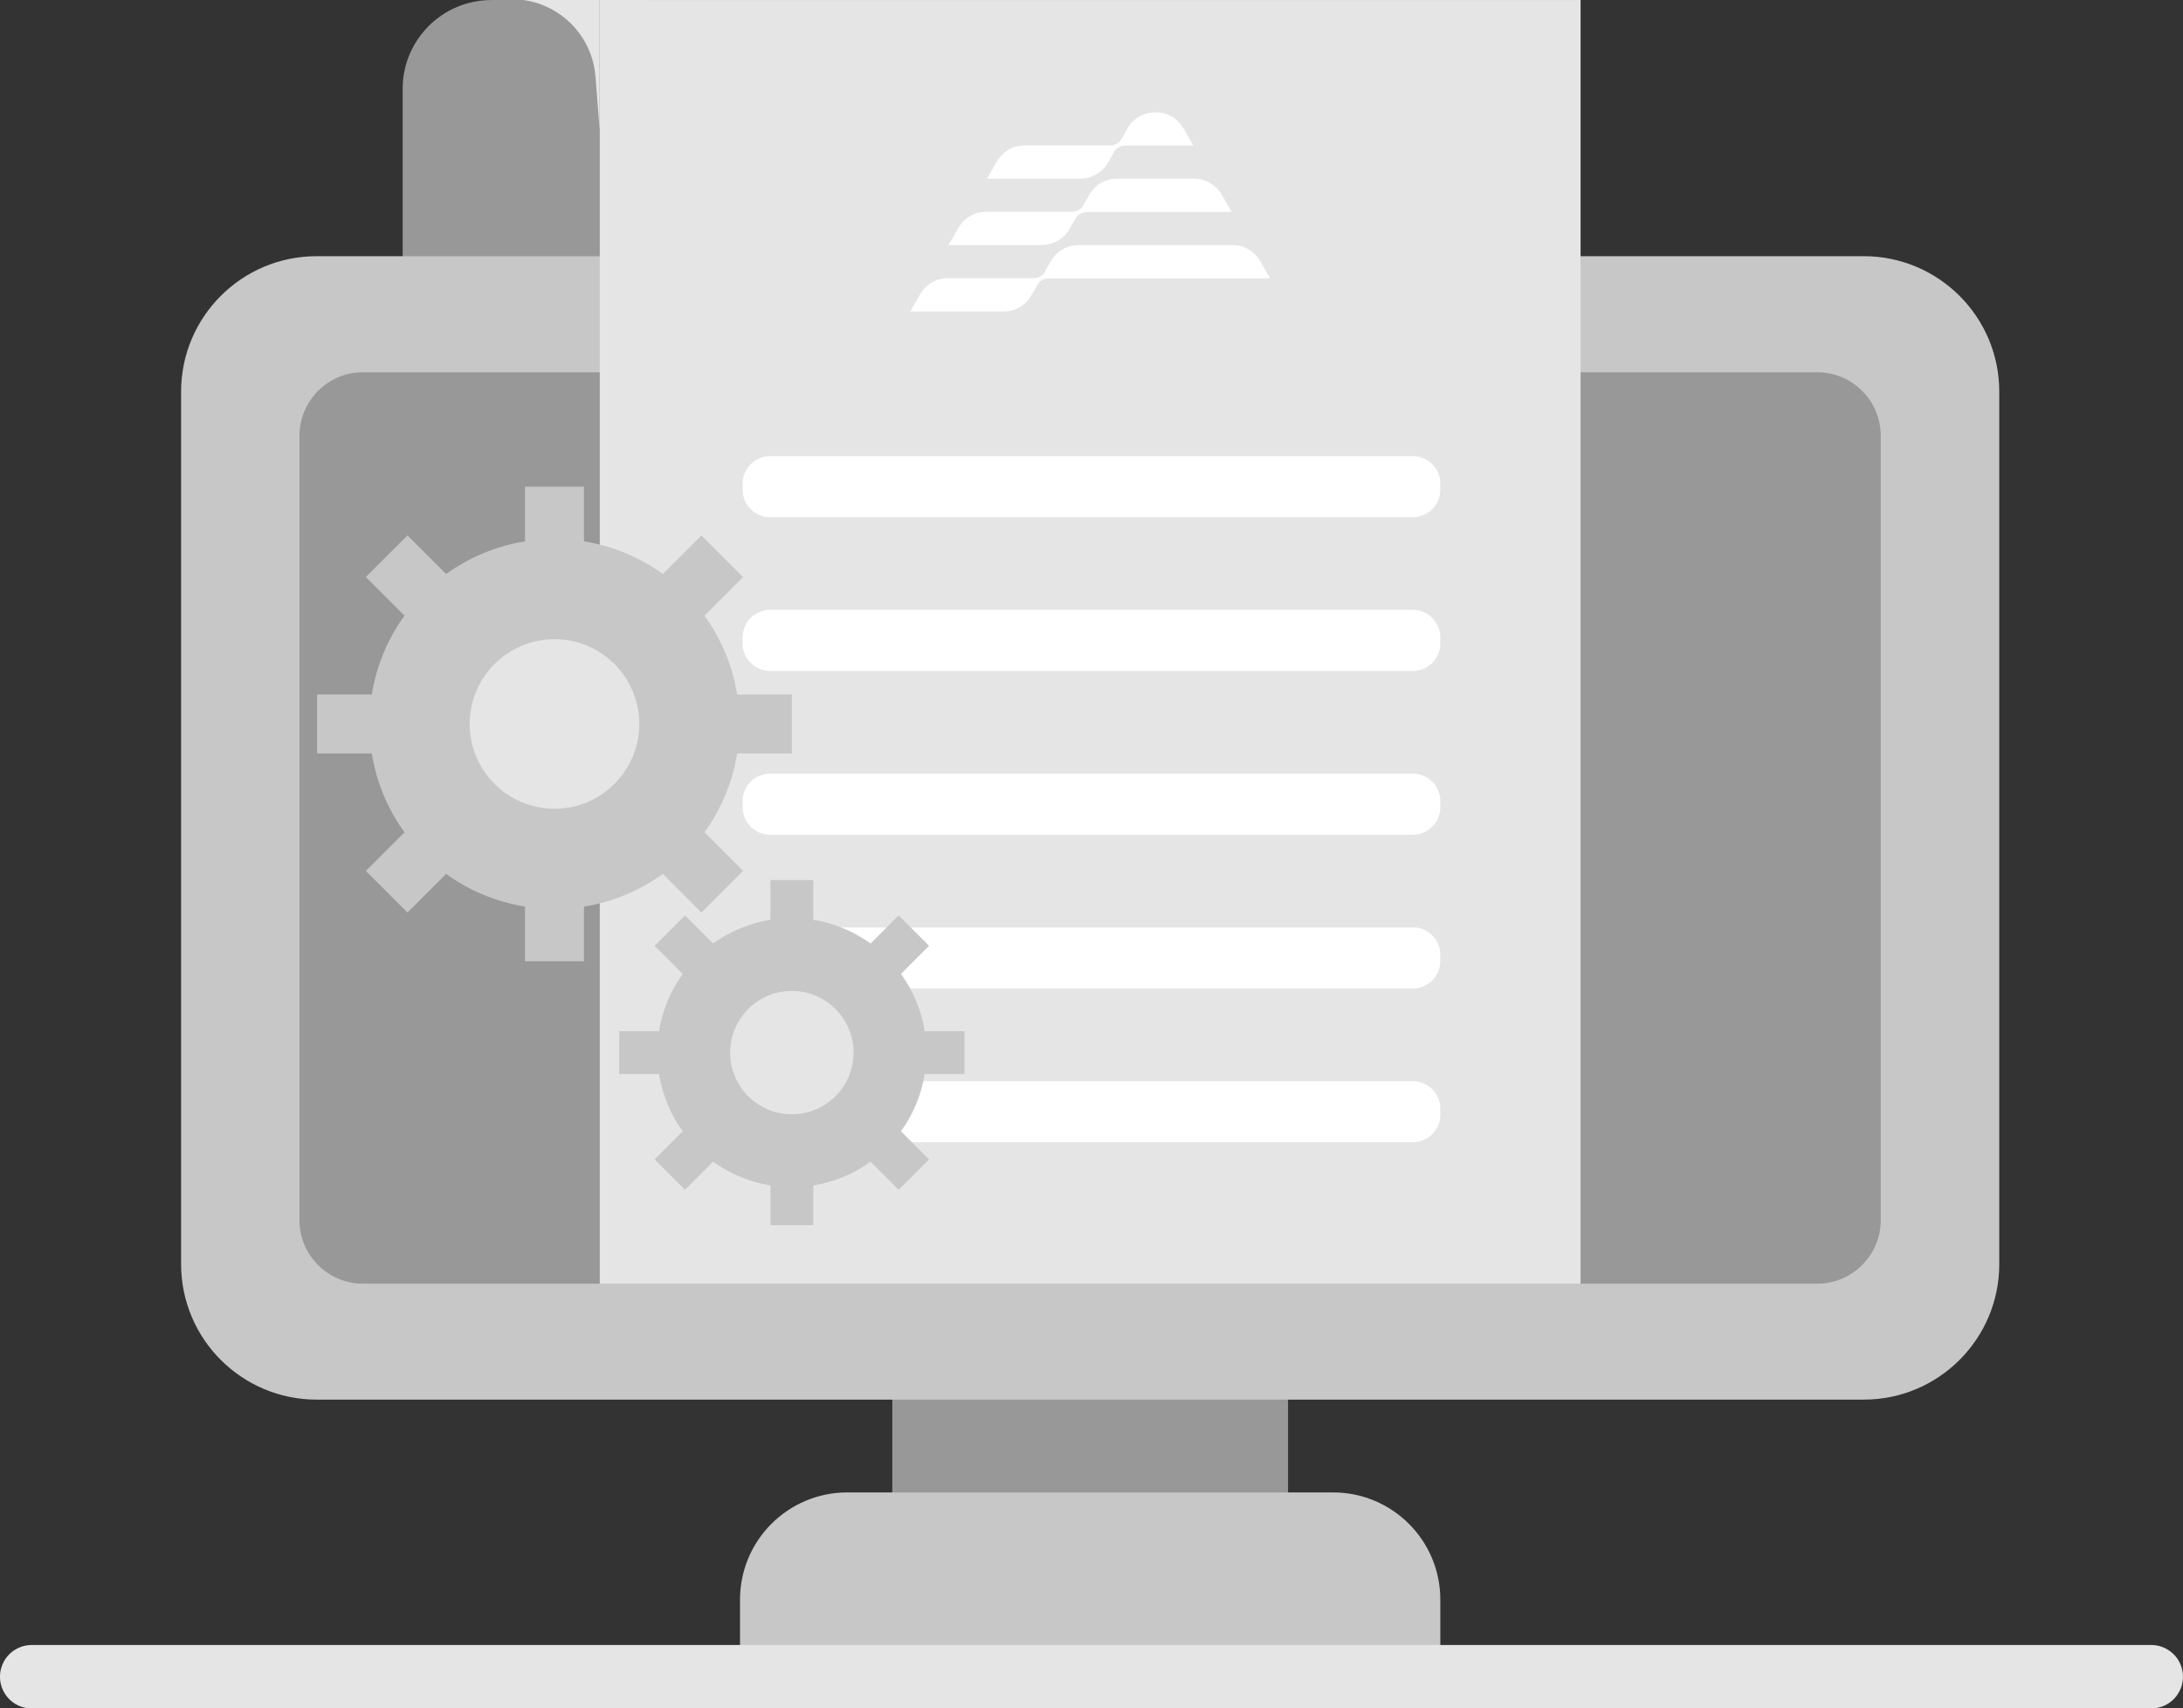 <svg xmlns="http://www.w3.org/2000/svg" fill="none" viewBox="6.98 94.77 344.05 269.25">
<rect x="6.98" y="94.77" width="344.05" height="269.25" fill="#333333" stroke="none"/>
<path d="M84.428 94.773H108.523V155.785H70.44V108.757C70.44 101.047 76.716 94.773 84.428 94.773Z" fill="#989898"/>
<path d="M209.981 303.787H147.612V346.959H209.981V303.787Z" fill="#989898"/>
<path d="M140.474 329.982H217.094C226.411 329.982 233.98 337.549 233.98 346.863V354.071H123.612V346.863C123.612 337.549 131.181 329.982 140.498 329.982H140.474Z" fill="#C7C7C7"/>
<path d="M300.708 135.145H56.884C45.085 135.145 35.52 144.707 35.52 156.503V293.994C35.52 305.79 45.085 315.353 56.884 315.353H300.708C312.508 315.353 322.073 305.79 322.073 293.994V156.503C322.073 144.707 312.508 135.145 300.708 135.145Z" fill="#C7C7C7"/>
<path d="M293.379 153.438H64.189C58.66 153.438 54.178 157.919 54.178 163.446V287.073C54.178 292.601 58.66 297.082 64.189 297.082H293.379C298.909 297.082 303.391 292.601 303.391 287.073V163.446C303.391 157.919 298.909 153.438 293.379 153.438Z" fill="#989898"/>
<path d="M256.087 94.773H101.506V297.083H256.087V94.773Z" fill="#E5E5E5"/>
<path d="M229.645 216.7H128.355C125.96 216.7 124.02 218.641 124.02 221.034V221.992C124.02 224.386 125.96 226.326 128.355 226.326H229.645C232.039 226.326 233.98 224.386 233.98 221.992V221.034C233.98 218.641 232.039 216.7 229.645 216.7Z" fill="white"/>
<path d="M229.645 240.932H128.355C125.96 240.932 124.02 242.872 124.02 245.266V246.223C124.02 248.617 125.96 250.557 128.355 250.557H229.645C232.039 250.557 233.98 248.617 233.98 246.223V245.266C233.98 242.872 232.039 240.932 229.645 240.932Z" fill="white"/>
<path d="M229.645 166.655H128.355C125.96 166.655 124.02 168.596 124.02 170.989V171.947C124.02 174.341 125.96 176.281 128.355 176.281H229.645C232.039 176.281 233.98 174.341 233.98 171.947V170.989C233.98 168.596 232.039 166.655 229.645 166.655Z" fill="white"/>
<path d="M229.645 190.888H128.355C125.96 190.888 124.02 192.828 124.02 195.222V196.179C124.02 198.573 125.96 200.513 128.355 200.513H229.645C232.039 200.513 233.98 198.573 233.98 196.179V195.222C233.98 192.828 232.039 190.888 229.645 190.888Z" fill="white"/>
<path d="M229.645 265.164H128.355C125.96 265.164 124.02 267.104 124.02 269.498V270.456C124.02 272.849 125.96 274.79 128.355 274.79H229.645C232.039 274.79 233.98 272.849 233.98 270.456V269.498C233.98 267.104 232.039 265.164 229.645 265.164Z" fill="white"/>
<path fill-rule="evenodd" clip-rule="evenodd" d="M165.097 143.86H150.438L151.995 141.154C152.929 139.55 154.534 138.616 156.402 138.616H169.863C170.629 138.616 171.276 138.257 171.659 137.61L170.486 139.646L170.007 140.508L169.528 141.322C168.594 142.926 166.989 143.86 165.121 143.86H165.097Z" fill="white"/>
<path fill-rule="evenodd" clip-rule="evenodd" d="M171.132 133.396H156.474L158.03 130.69C158.965 129.086 160.569 128.152 162.438 128.152H175.898C176.665 128.152 177.335 127.769 177.718 127.099L176.521 129.158L175.563 130.834C174.629 132.438 173.024 133.372 171.156 133.372L171.132 133.396Z" fill="white"/>
<path fill-rule="evenodd" clip-rule="evenodd" d="M177.191 122.932H162.533L164.09 120.226C165.024 118.622 166.629 117.688 168.497 117.688H181.958C182.724 117.688 183.395 117.305 183.778 116.635L182.58 118.694L181.622 120.37C180.688 121.974 179.084 122.908 177.215 122.908L177.191 122.932Z" fill="white"/>
<path fill-rule="evenodd" clip-rule="evenodd" d="M171.635 137.611L172.593 135.935C173.527 134.33 175.132 133.396 177 133.396H201.191C203.059 133.396 204.664 134.33 205.598 135.935L207.155 138.64H172.282C171.515 138.64 170.869 139 170.485 139.646L171.659 137.611H171.635Z" fill="white"/>
<path fill-rule="evenodd" clip-rule="evenodd" d="M177.695 127.123L178.653 125.471C179.587 123.843 181.192 122.933 183.036 122.933H195.131C196.999 122.933 198.604 123.866 199.538 125.471L201.095 128.177H178.293C177.527 128.177 176.88 128.536 176.497 129.182L177.695 127.123Z" fill="white"/>
<path fill-rule="evenodd" clip-rule="evenodd" d="M184.688 115.007C185.622 113.403 187.227 112.469 189.095 112.469C190.964 112.469 192.568 113.403 193.502 115.007L195.059 117.713H184.353C183.587 117.713 182.94 118.072 182.557 118.718L184.688 115.007Z" fill="white"/>
<path fill-rule="evenodd" clip-rule="evenodd" d="M131.78 213.516V204.225H123.157C122.415 199.628 120.619 195.413 118.008 191.798L124.092 185.716L117.529 179.155L111.445 185.237C107.829 182.627 103.613 180.831 99.014 180.089V171.469H89.721V180.089C85.123 180.831 80.907 182.627 77.291 185.237L71.207 179.155L64.644 185.716L70.728 191.798C68.117 195.413 66.321 199.628 65.579 204.225H56.956V213.516H65.579C66.321 218.113 68.117 222.327 70.728 225.943L64.644 232.025L71.207 238.586L77.291 232.504C80.907 235.114 85.123 236.91 89.721 237.652V246.272H99.014V237.652C103.613 236.91 107.829 235.114 111.445 232.504L117.529 238.586L124.092 232.025L118.008 225.943C120.619 222.327 122.415 218.113 123.157 213.516H131.78Z" fill="#C7C7C7"/>
<path d="M94.368 222.231C101.749 222.231 107.733 216.249 107.733 208.87C107.733 201.491 101.749 195.509 94.368 195.509C86.987 195.509 81.003 201.491 81.003 208.87C81.003 216.249 86.987 222.231 94.368 222.231Z" fill="#E5E5E5"/>
<path fill-rule="evenodd" clip-rule="evenodd" d="M158.989 264.038V257.286H152.713C152.186 253.958 150.869 250.869 148.977 248.259L153.408 243.829L148.618 239.04L144.187 243.47C141.552 241.578 138.486 240.261 135.157 239.734V233.461H128.403V239.734C125.074 240.261 121.984 241.578 119.373 243.47L114.942 239.04L110.152 243.829L114.583 248.259C112.691 250.893 111.373 253.958 110.847 257.286H104.571V264.038H110.847C111.373 267.367 112.691 270.456 114.583 273.066L110.152 277.495L114.942 282.284L119.373 277.855C122.008 279.746 125.074 281.063 128.403 281.59V287.863H135.157V281.59C138.486 281.063 141.576 279.746 144.187 277.855L148.618 282.284L153.408 277.495L148.977 273.066C150.869 270.432 152.186 267.367 152.713 264.038H158.989Z" fill="#C7C7C7"/>
<path d="M131.78 270.385C137.15 270.385 141.504 266.032 141.504 260.663C141.504 255.294 137.15 250.941 131.78 250.941C126.409 250.941 122.056 255.294 122.056 260.663C122.056 266.032 126.409 270.385 131.78 270.385Z" fill="#E5E5E5"/>
<path d="M11.976 359.027H346.024" stroke="#E5E5E5" stroke-width="10" stroke-miterlimit="10" stroke-linecap="round"/>
<path d="M89.482 94.773C95.637 95.635 100.356 100.664 100.835 106.866L101.482 115.246V94.773H89.458H89.482Z" fill="#E5E5E5"/>
</svg>